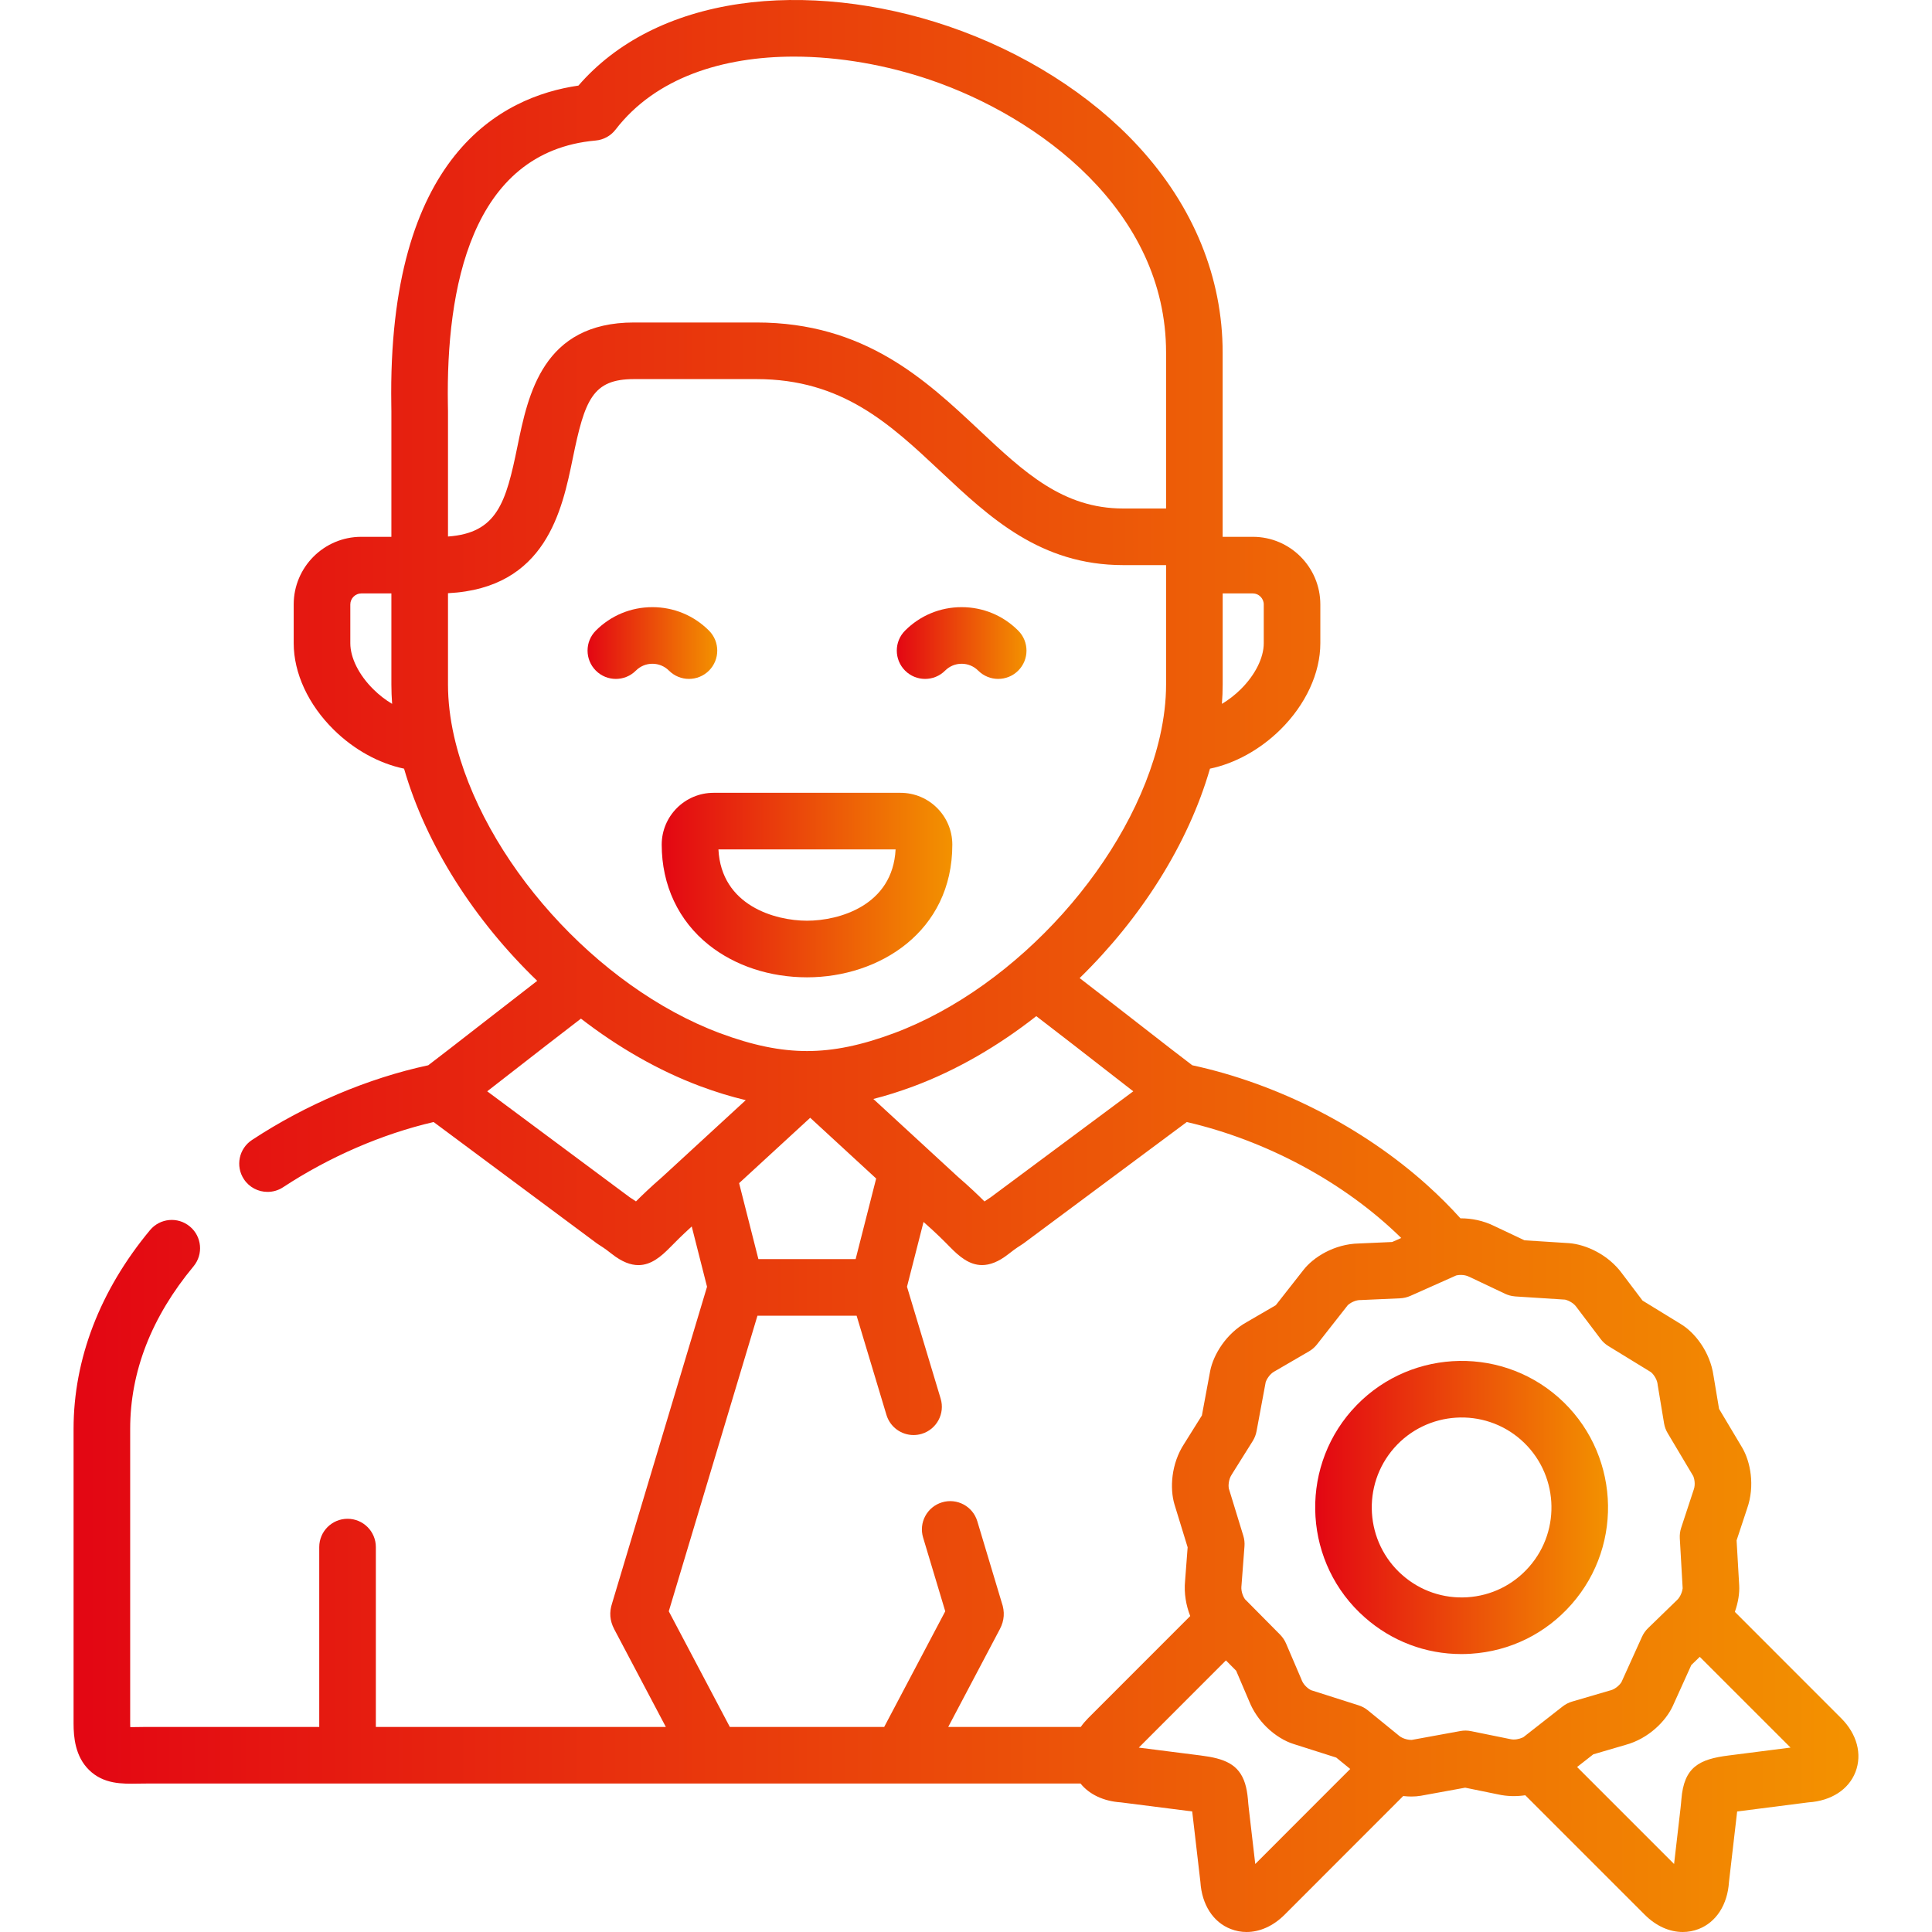 <svg width="50" height="50" viewBox="0 0 50 50" fill="none" xmlns="http://www.w3.org/2000/svg">
<path d="M16.457 17.355C16.571 17.241 16.723 17.178 16.884 17.178C17.045 17.178 17.197 17.241 17.312 17.355C17.455 17.498 17.642 17.57 17.83 17.57C18.017 17.57 18.204 17.499 18.348 17.356C18.634 17.07 18.634 16.606 18.348 16.32C17.957 15.928 17.437 15.713 16.884 15.713C16.331 15.713 15.811 15.928 15.42 16.32C15.134 16.606 15.135 17.07 15.421 17.356C15.707 17.642 16.171 17.642 16.457 17.355V17.355Z" fill="url(#paint0_linear)"/>
<path d="M24.46 17.355C24.574 17.241 24.726 17.178 24.887 17.178C25.049 17.178 25.2 17.241 25.315 17.355C25.458 17.498 25.645 17.57 25.833 17.57C26.02 17.57 26.208 17.499 26.351 17.356C26.637 17.07 26.637 16.606 26.351 16.32C25.96 15.928 25.44 15.713 24.887 15.713C24.334 15.713 23.814 15.928 23.423 16.32C23.137 16.606 23.138 17.07 23.424 17.356C23.71 17.642 24.174 17.642 24.46 17.355Z" fill="url(#paint1_linear)"/>
<path d="M17.125 21.859C17.125 22.91 17.56 23.833 18.349 24.459C19.027 24.997 19.928 25.293 20.886 25.293C22.754 25.293 24.646 24.113 24.646 21.859C24.646 21.12 24.045 20.518 23.305 20.518H18.466C17.727 20.518 17.125 21.12 17.125 21.859ZM23.178 21.983C23.104 23.436 21.715 23.828 20.886 23.828C20.056 23.828 18.667 23.436 18.593 21.983H23.178Z" fill="url(#paint2_linear)"/>
<path d="M47.65 44.468L44.898 41.715C44.986 41.468 45.022 41.225 45.01 41.026L44.943 39.865L45.215 39.042C45.424 38.452 45.301 37.823 45.085 37.46L44.489 36.461L44.346 35.606C44.257 34.977 43.852 34.477 43.497 34.265L42.509 33.659L41.987 32.969C41.624 32.465 41.04 32.207 40.611 32.173L39.454 32.099L38.675 31.731C38.386 31.587 38.078 31.529 37.796 31.53C37.534 31.239 37.251 30.956 36.945 30.68C35.272 29.171 33.062 28.045 30.856 27.569C30.59 27.369 30.116 27 29.579 26.582C29.077 26.192 28.492 25.736 27.941 25.313C29.524 23.768 30.75 21.848 31.314 19.893C31.958 19.759 32.609 19.403 33.136 18.883C33.793 18.234 34.17 17.419 34.17 16.647V15.642C34.17 14.678 33.387 13.893 32.425 13.893H31.642V13.892V12.433V9.125C31.642 7.186 30.89 5.342 29.465 3.792C28.226 2.443 26.477 1.338 24.54 0.679C22.726 0.061 20.807 -0.144 19.137 0.1C17.381 0.357 15.947 1.086 14.97 2.215C12.982 2.503 10.025 4.016 10.127 10.483C10.128 10.548 10.129 10.6 10.129 10.64V12.284V13.893H9.348C8.385 13.893 7.601 14.678 7.601 15.642V16.647C7.601 17.42 7.978 18.235 8.635 18.883C9.162 19.404 9.813 19.759 10.457 19.893C11.03 21.878 12.285 23.827 13.903 25.384C13.4 25.772 12.873 26.182 12.389 26.559C11.839 26.987 11.354 27.364 11.083 27.569C9.527 27.903 7.914 28.585 6.521 29.503C6.183 29.725 6.089 30.18 6.312 30.517C6.452 30.731 6.686 30.846 6.924 30.846C7.062 30.846 7.202 30.808 7.326 30.726C8.521 29.94 9.893 29.346 11.222 29.038L15.446 32.178C15.462 32.189 15.478 32.2 15.495 32.211C15.652 32.309 15.756 32.39 15.838 32.455C16.099 32.66 16.323 32.741 16.522 32.741C16.853 32.741 17.113 32.516 17.353 32.271C17.474 32.148 17.645 31.974 17.902 31.741L18.298 33.301L15.848 41.47C15.846 41.477 15.844 41.485 15.841 41.493L15.843 41.488C15.764 41.721 15.78 41.941 15.896 42.163L17.232 44.693H9.727V40.038C9.727 39.634 9.399 39.306 8.995 39.306C8.59 39.306 8.262 39.634 8.262 40.038V44.693H3.781C3.702 44.693 3.627 44.694 3.555 44.696C3.498 44.697 3.431 44.698 3.371 44.698C3.37 44.672 3.369 44.641 3.369 44.606V36.979C3.369 35.498 3.921 34.082 5.009 32.772C5.267 32.461 5.225 31.999 4.913 31.741C4.601 31.482 4.141 31.525 3.882 31.836C2.588 33.394 1.904 35.172 1.904 36.979V44.606C1.904 44.953 1.945 45.454 2.304 45.806C2.681 46.176 3.158 46.168 3.58 46.16C3.644 46.159 3.712 46.158 3.781 46.158H8.994H8.994C8.994 46.158 8.995 46.158 8.995 46.158H18.445C18.445 46.158 18.447 46.158 18.447 46.158C18.448 46.158 18.449 46.158 18.451 46.158H23.321C23.322 46.158 23.323 46.158 23.324 46.158C23.325 46.158 23.326 46.158 23.327 46.158H27.964C28.192 46.44 28.561 46.616 29.006 46.645L30.854 46.88C30.858 46.913 30.862 46.947 30.866 46.982L31.066 48.703C31.103 49.292 31.396 49.748 31.853 49.923C31.986 49.975 32.123 50 32.261 50C32.605 50 32.953 49.845 33.245 49.553L36.315 46.481C36.386 46.489 36.457 46.494 36.524 46.494C36.612 46.494 36.696 46.487 36.772 46.474C36.776 46.474 36.78 46.473 36.783 46.472L37.919 46.265L38.765 46.438C39.008 46.493 39.25 46.494 39.474 46.461L42.566 49.553C42.858 49.846 43.206 50 43.55 50C43.688 50 43.826 49.975 43.958 49.924C44.416 49.748 44.709 49.292 44.746 48.703L44.945 46.988C44.949 46.95 44.953 46.914 44.957 46.881L46.802 46.645C47.39 46.607 47.844 46.314 48.02 45.858C48.197 45.397 48.059 44.877 47.65 44.468V44.468ZM28.679 27.738C28.916 27.922 29.134 28.092 29.329 28.243L25.64 30.985C25.581 31.023 25.527 31.059 25.478 31.093C25.318 30.933 25.101 30.724 24.791 30.456L24.009 29.736C23.996 29.723 23.982 29.711 23.968 29.698L22.602 28.441C22.939 28.356 23.287 28.246 23.653 28.11C24.764 27.694 25.837 27.069 26.819 26.298C27.428 26.764 28.109 27.294 28.679 27.738V27.738ZM22.144 32.585H19.627L19.128 30.62L20.968 28.928L22.675 30.5L22.144 32.585ZM32.426 15.358C32.577 15.358 32.706 15.488 32.706 15.642V16.647C32.706 17.025 32.482 17.471 32.108 17.84C31.958 17.988 31.793 18.115 31.623 18.216C31.636 18.047 31.643 17.88 31.643 17.715V15.358H32.426ZM15.414 3.637C15.618 3.619 15.805 3.517 15.93 3.355C16.969 2.004 18.71 1.465 20.549 1.465C21.735 1.465 22.962 1.689 24.068 2.065C26.887 3.024 30.178 5.449 30.178 9.125V12.433V13.16H29.069C27.504 13.16 26.503 12.22 25.343 11.132C23.951 9.826 22.374 8.346 19.578 8.346H16.409C14.049 8.346 13.668 10.203 13.39 11.559C13.095 13.001 12.87 13.794 11.594 13.885V12.284V10.64C11.594 10.594 11.593 10.534 11.591 10.46C11.545 7.506 12.17 3.925 15.414 3.637V3.637ZM9.066 16.647V15.642C9.066 15.488 9.195 15.358 9.348 15.358H10.129V17.715C10.129 17.88 10.136 18.047 10.148 18.216C9.978 18.115 9.813 17.988 9.664 17.84C9.289 17.471 9.066 17.024 9.066 16.647V16.647ZM11.752 19.059C11.647 18.594 11.594 18.142 11.594 17.715V15.352C14.134 15.224 14.548 13.204 14.825 11.853C15.135 10.34 15.339 9.811 16.408 9.811H19.578C21.794 9.811 23.031 10.971 24.341 12.2C25.611 13.392 26.924 14.625 29.069 14.625H30.178V17.715C30.178 18.142 30.124 18.595 30.019 19.058C29.293 22.241 26.336 25.542 23.141 26.737C22.294 27.053 21.577 27.201 20.886 27.201C20.194 27.201 19.477 27.053 18.631 26.738C15.435 25.543 12.478 22.241 11.752 19.059V19.059ZM17.143 30.456C16.835 30.724 16.618 30.933 16.459 31.092C16.41 31.058 16.356 31.023 16.297 30.985L12.609 28.243C12.811 28.086 13.04 27.907 13.288 27.715C13.848 27.279 14.466 26.798 15.035 26.362C15.994 27.103 17.039 27.706 18.119 28.11C18.533 28.264 18.923 28.383 19.3 28.472L17.816 29.837C17.815 29.838 17.814 29.84 17.812 29.841L17.143 30.456ZM28.16 44.467C28.088 44.54 28.025 44.615 27.97 44.693H24.54L25.877 42.16C25.994 41.936 26.009 41.712 25.923 41.469L25.293 39.371C25.177 38.983 24.768 38.764 24.381 38.88C23.993 38.997 23.773 39.405 23.89 39.792L24.463 41.7L22.883 44.693H18.888L17.308 41.7L19.603 34.05H22.169L22.941 36.617C23.037 36.935 23.328 37.139 23.642 37.139C23.712 37.139 23.783 37.129 23.854 37.108C24.241 36.991 24.461 36.583 24.344 36.196L23.473 33.301L23.901 31.624C24.234 31.916 24.443 32.128 24.583 32.271C24.824 32.517 25.084 32.74 25.415 32.74C25.614 32.74 25.838 32.66 26.099 32.455C26.182 32.39 26.285 32.309 26.442 32.211C26.459 32.2 26.475 32.189 26.491 32.178L30.714 29.038C32.741 29.507 34.774 30.576 36.264 32.039L36.029 32.143L35.169 32.181C34.534 32.193 33.989 32.536 33.732 32.868L33.017 33.779L32.269 34.214C31.728 34.513 31.403 35.062 31.32 35.477C31.319 35.48 31.318 35.483 31.318 35.487L31.105 36.632L30.647 37.364C30.306 37.885 30.273 38.522 30.395 38.933L30.736 40.044L30.67 40.91C30.638 41.239 30.697 41.554 30.803 41.823L28.16 44.467ZM34.566 46.158L32.486 48.24L32.319 46.805C32.308 46.711 32.301 46.632 32.296 46.564C32.282 46.407 32.258 46.273 32.222 46.158C32.065 45.657 31.689 45.509 31.077 45.432L29.472 45.228L30.006 44.693L31.727 42.971L31.992 43.239L32.332 44.036C32.437 44.295 32.595 44.516 32.774 44.693C32.998 44.914 33.256 45.066 33.479 45.135L34.582 45.486L34.944 45.781L34.566 46.158ZM40.442 44.162L40.033 44.482L39.425 44.958C39.422 44.959 39.419 44.961 39.416 44.962C39.407 44.966 39.398 44.971 39.389 44.974C39.323 45.002 39.201 45.036 39.085 45.008C39.078 45.007 39.071 45.005 39.065 45.004L38.072 44.802C37.98 44.783 37.887 44.782 37.795 44.799L36.535 45.029C36.48 45.032 36.312 45.012 36.201 44.916C36.195 44.911 36.19 44.906 36.185 44.902L35.928 44.693L35.399 44.262C35.328 44.205 35.246 44.16 35.158 44.133L33.928 43.741C33.881 43.719 33.745 43.626 33.69 43.487C33.688 43.481 33.685 43.474 33.683 43.468L33.284 42.536C33.248 42.451 33.196 42.374 33.132 42.308L32.249 41.416C32.248 41.416 32.247 41.415 32.246 41.414C32.245 41.413 32.245 41.412 32.244 41.412L32.221 41.388C32.22 41.387 32.22 41.386 32.218 41.385C32.185 41.34 32.112 41.196 32.128 41.049C32.129 41.044 32.129 41.037 32.13 41.03L32.207 40.017C32.214 39.925 32.204 39.834 32.177 39.746L31.8 38.516C31.79 38.462 31.79 38.293 31.874 38.167C31.878 38.161 31.882 38.154 31.885 38.148L32.422 37.291C32.471 37.212 32.504 37.126 32.52 37.036L32.756 35.768C32.773 35.715 32.85 35.565 32.98 35.494C32.986 35.491 32.992 35.487 32.998 35.484L33.875 34.974C33.955 34.928 34.025 34.867 34.083 34.794L34.882 33.776C34.919 33.74 35.054 33.647 35.2 33.645H35.224L36.232 33.6C36.324 33.596 36.415 33.575 36.499 33.538L37.264 33.197L37.685 33.009C37.725 32.998 37.884 32.972 38.025 33.044C38.03 33.047 38.036 33.049 38.041 33.051L38.954 33.484C39.03 33.519 39.111 33.542 39.195 33.549C39.204 33.551 39.212 33.551 39.221 33.552L40.503 33.634C40.546 33.643 40.707 33.696 40.799 33.826C40.804 33.833 40.808 33.839 40.812 33.844L41.424 34.653C41.478 34.726 41.547 34.788 41.625 34.836L42.728 35.512C42.77 35.545 42.877 35.669 42.898 35.816C42.898 35.823 42.899 35.83 42.9 35.837L43.066 36.837C43.081 36.926 43.113 37.013 43.16 37.091L43.822 38.203C43.84 38.242 43.888 38.404 43.833 38.554C43.831 38.561 43.828 38.567 43.826 38.574L43.509 39.538C43.48 39.625 43.468 39.717 43.473 39.809L43.547 41.102V41.107C43.541 41.165 43.5 41.32 43.395 41.416C43.39 41.422 43.384 41.426 43.379 41.431L42.651 42.137C42.585 42.201 42.532 42.277 42.494 42.361L41.962 43.536C41.935 43.582 41.824 43.708 41.682 43.746C41.675 43.747 41.668 43.749 41.661 43.751L40.688 44.036C40.599 44.062 40.516 44.105 40.442 44.162V44.162ZM44.735 45.432C43.977 45.527 43.58 45.729 43.514 46.568C43.508 46.635 43.502 46.714 43.49 46.814L43.325 48.24L40.815 45.73L41.234 45.402L42.064 45.159C42.667 44.997 43.114 44.538 43.292 44.15L43.771 43.091L43.99 42.879L46.339 45.227L44.735 45.432Z" fill="url(#paint3_linear)"/>
<path d="M40.332 36.164C38.764 34.783 36.364 34.935 34.982 36.504C34.982 36.504 34.981 36.504 34.981 36.504C33.6 38.075 33.752 40.477 35.32 41.858C36.018 42.475 36.898 42.807 37.821 42.807C37.902 42.807 37.984 42.804 38.065 42.799C39.077 42.735 40.002 42.28 40.671 41.519C42.053 39.952 41.901 37.55 40.332 36.164V36.164ZM39.572 40.551C39.161 41.019 38.593 41.298 37.973 41.337C37.354 41.376 36.755 41.171 36.289 40.76C35.326 39.911 35.233 38.437 36.081 37.472C36.929 36.51 38.402 36.416 39.363 37.263C40.327 38.114 40.42 39.588 39.572 40.551V40.551Z" fill="url(#paint4_linear)"/>
<defs>
<linearGradient id="paint0_linear" x1="15.206" y1="16.642" x2="18.562" y2="16.642" gradientUnits="userSpaceOnUse">
<stop stop-color="#E30613"/>
<stop offset="1" stop-color="#F39200"/>
</linearGradient>
<linearGradient id="paint1_linear" x1="23.209" y1="16.642" x2="26.566" y2="16.642" gradientUnits="userSpaceOnUse">
<stop stop-color="#E30613"/>
<stop offset="1" stop-color="#F39200"/>
</linearGradient>
<linearGradient id="paint2_linear" x1="17.125" y1="22.905" x2="24.646" y2="22.905" gradientUnits="userSpaceOnUse">
<stop stop-color="#E30613"/>
<stop offset="1" stop-color="#F39200"/>
</linearGradient>
<linearGradient id="paint3_linear" x1="1.904" y1="25" x2="48.096" y2="25" gradientUnits="userSpaceOnUse">
<stop stop-color="#E30613"/>
<stop offset="1" stop-color="#F39200"/>
</linearGradient>
<linearGradient id="paint4_linear" x1="34.037" y1="39.014" x2="41.616" y2="39.014" gradientUnits="userSpaceOnUse">
<stop stop-color="#E30613"/>
<stop offset="1" stop-color="#F39200"/>
</linearGradient>
</defs>
</svg>
